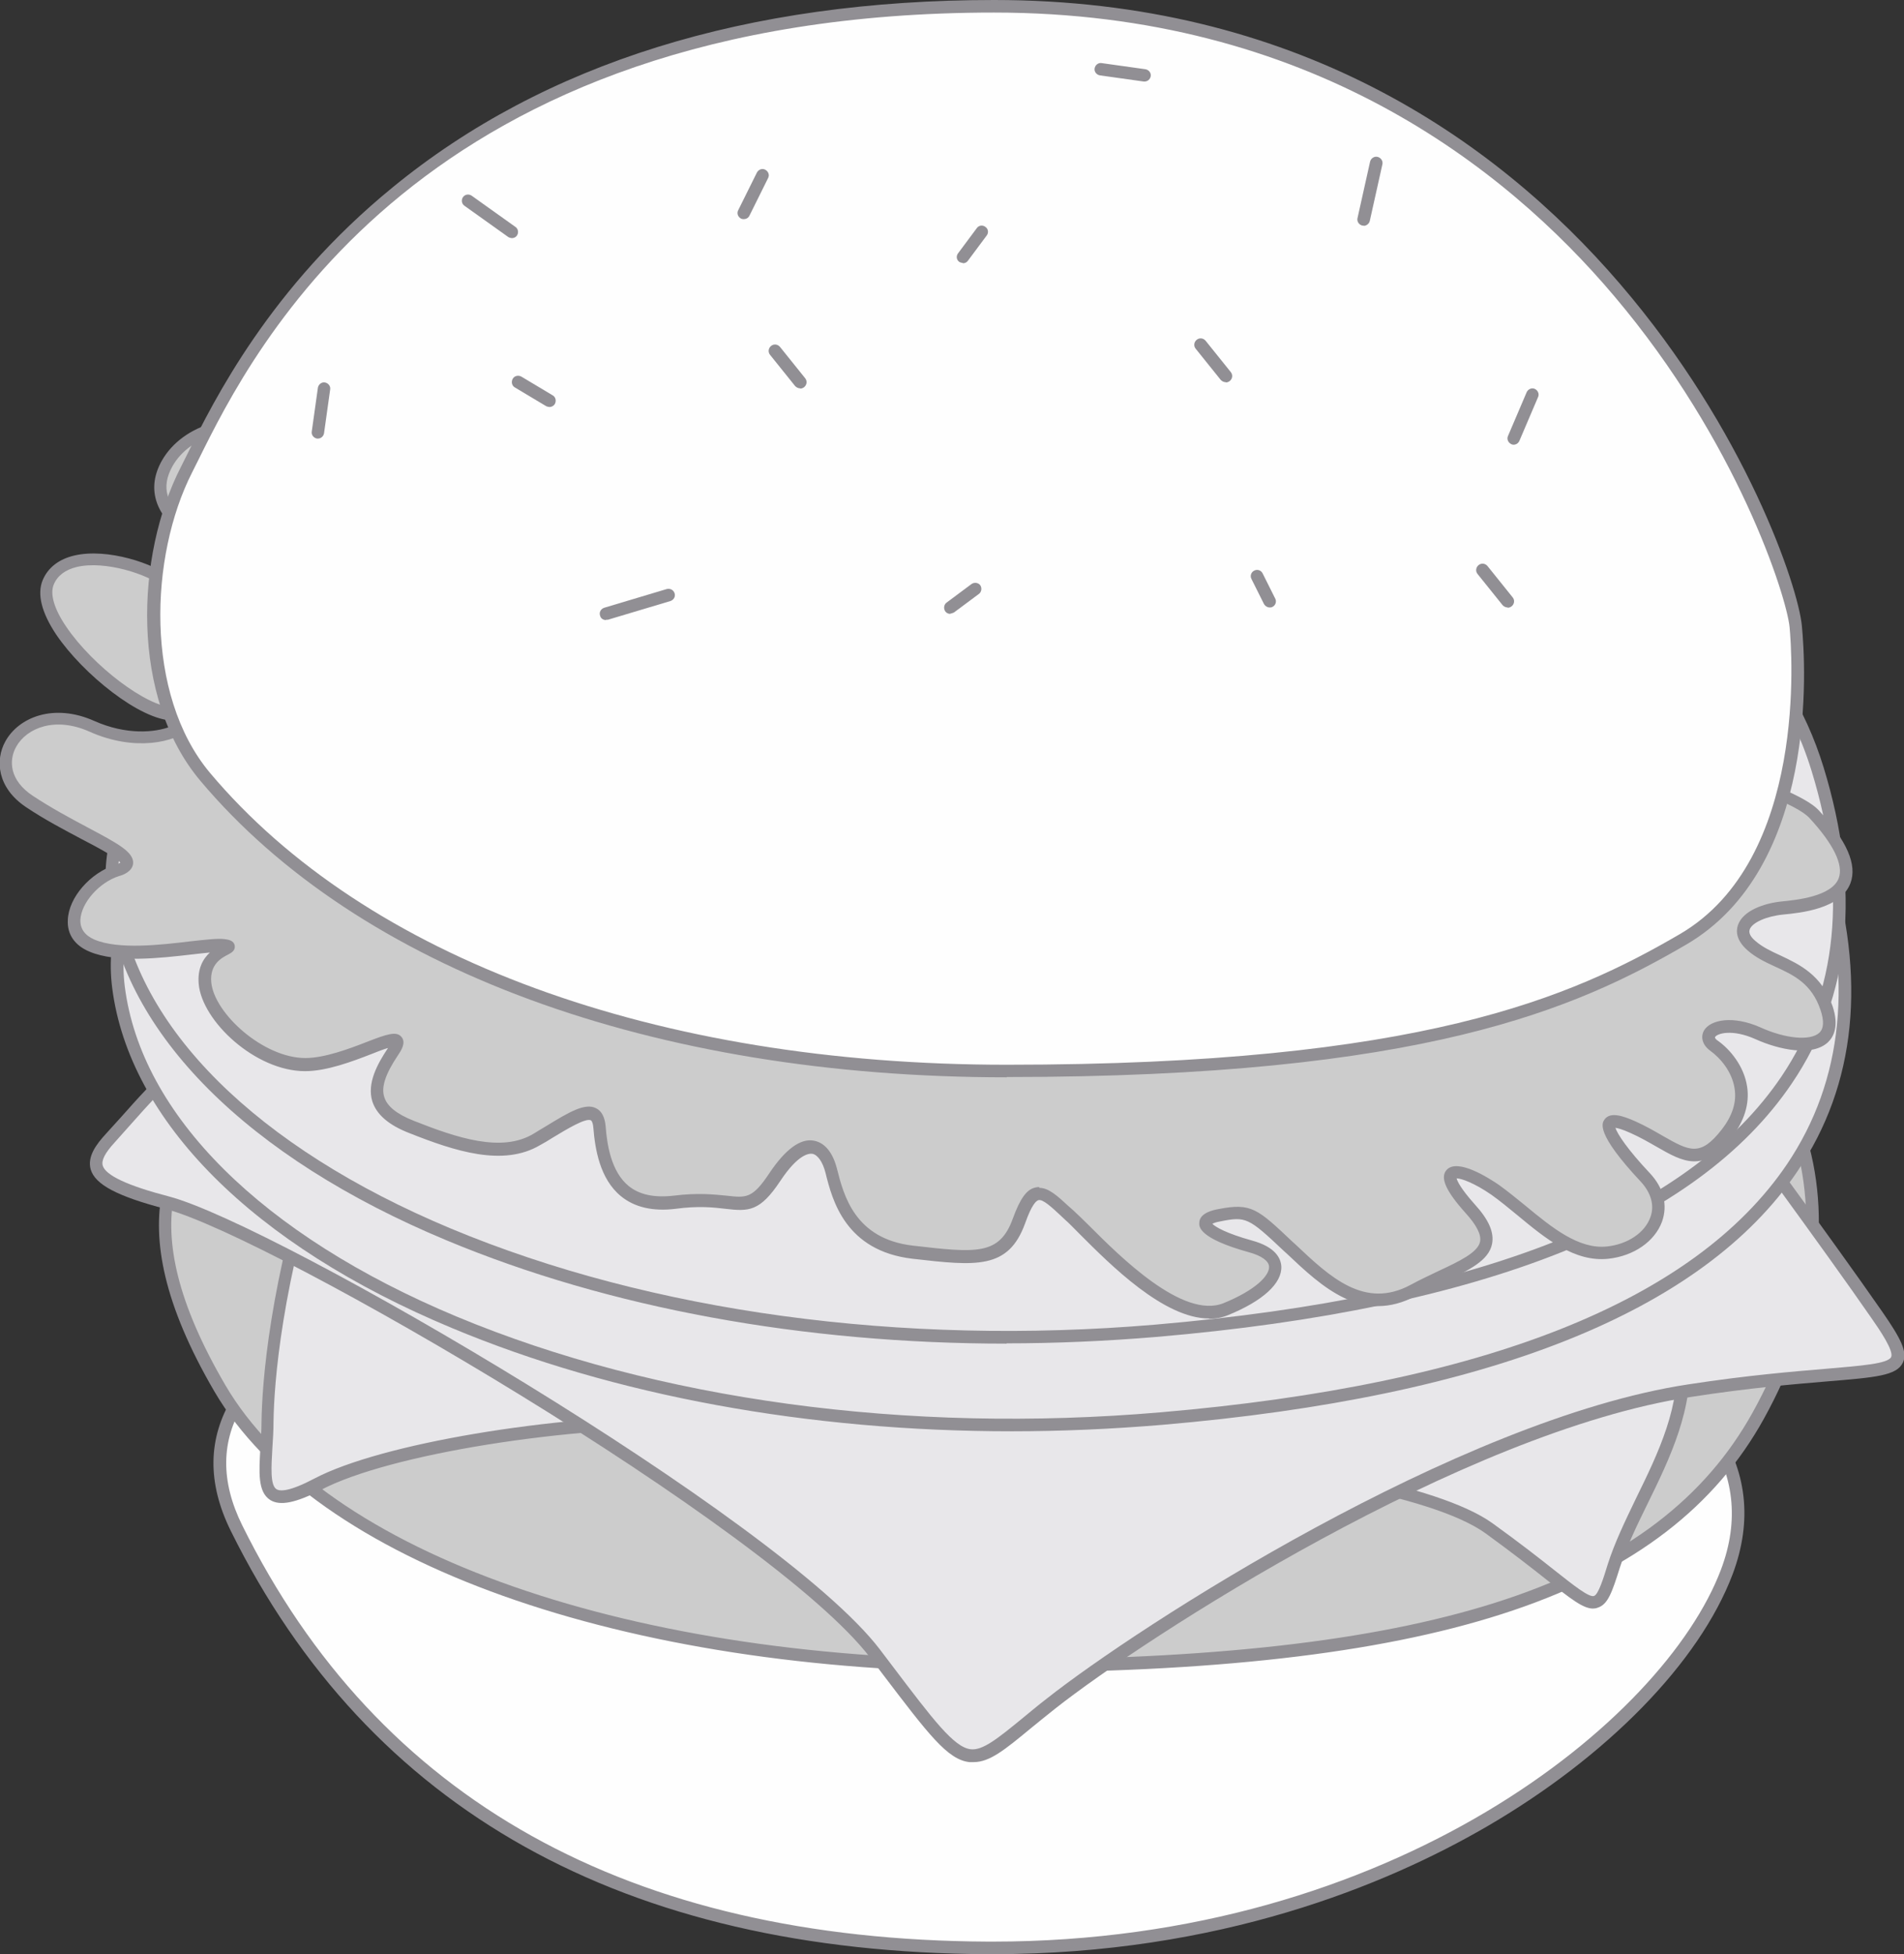 <?xml version="1.0" encoding="UTF-8"?>
<svg id="Layer_1" data-name="Layer 1" xmlns="http://www.w3.org/2000/svg" viewBox="0 0 68.22 70">
  <rect x="0" y="0" width="68.22" height="70" fill="#333333" stroke="none"/>
  <defs>
    <style>
      .cls-1 {
        fill: #e8e7ea;
      }

      .cls-1, .cls-2, .cls-3 {
        fill-rule: evenodd;
      }

      .cls-4 {
        fill: #918f94;
      }

      .cls-2 {
        fill: #fefefe;
      }

      .cls-3 {
        fill: #ccc;
      }
    </style>
  </defs>
  <g id="Layer_2" data-name="Layer 2">
    <g>
      <path class="cls-2" d="M34.5,42.85c-9.17,0-30.45,2.95-26.03,11.89s12.68,14.97,26.92,15.03,24.28-7.68,26.47-13.46c3.67-9.67-18.2-13.46-27.37-13.46h0Z"/>
      <path class="cls-4" d="M35.57,70c-.06,0-.12,0-.18,0-13.04-.06-22.17-5.16-27.12-15.16-.85-1.72-.83-3.33,.07-4.79,3.48-5.61,19.12-7.43,26.15-7.43,7.38,0,22.87,2.46,26.97,8.4,1.14,1.64,1.34,3.45,.62,5.37-1.19,3.15-4.49,6.53-8.81,9.04-3.6,2.09-9.58,4.57-17.69,4.57Zm-1.07-26.92c-6.95,0-22.39,1.76-25.77,7.21-.82,1.31-.83,2.78-.05,4.35,4.87,9.84,13.87,14.85,26.72,14.91,.06,0,.12,0,.17,0,14.35,0,24.05-7.93,26.09-13.32,.67-1.77,.48-3.44-.57-4.95-4-5.8-19.3-8.2-26.6-8.2Z"/>
    </g>
    <g>
      <path class="cls-3" d="M8.7,38.81c-2.48,2.03-4.39,4.81-.83,10.91,3.67,6.29,15.03,10.03,28.42,9.95s22.86-2.05,26.7-8.97c3.84-6.92,1.67-13.33-3.59-15.71s-21.23-6.11-29.62-5.16-18.61,6.94-21.09,8.97h0Z"/>
      <path class="cls-4" d="M35.89,59.9c-13.58,0-24.63-3.93-28.21-10.06-3.65-6.25-1.61-9.17,.88-11.2,2.67-2.19,12.89-8.08,21.21-9.02,8.43-.96,24.55,2.84,29.73,5.18,2.48,1.12,4.31,3.13,5.15,5.67,1.03,3.12,.52,6.79-1.45,10.35-3.48,6.28-11.53,9-26.89,9.09-.13,0-.27,0-.4,0Zm-3.12-29.99c-1.06,0-2.05,.05-2.96,.15-8.23,.93-18.34,6.76-20.97,8.92h0c-2.45,2.01-4.24,4.69-.77,10.63,3.54,6.06,14.62,9.93,28.23,9.84,15.18-.09,23.11-2.74,26.5-8.86,1.91-3.44,2.41-6.99,1.42-9.99-.8-2.42-2.54-4.34-4.91-5.4-4.59-2.07-17.8-5.29-26.54-5.29Zm-24.07,8.9h0Z"/>
    </g>
    <g>
      <path class="cls-1" d="M11.61,40.61c-1.58,4.81-1.99,8.41-2.02,10.32s-.59,3.5,1.79,2.24,8.84-2.34,13.91-2.24c5.24,.1,24.12,1.01,28.04,3.81s3.78,3.6,4.49,1.35,2.75-4.78,2.47-7.63c-.28-2.84-2.09-7.58-8.08-10.32-5.99-2.74-39.03-2.34-40.61,2.47Z"/>
      <path class="cls-4" d="M57.08,57.62c-.36,0-.79-.34-1.65-1.02-.53-.42-1.26-.99-2.21-1.68-3.87-2.77-23.01-3.68-27.92-3.77-4.92-.09-11.37,.94-13.8,2.22-.91,.47-1.47,.58-1.82,.36-.45-.29-.4-.99-.35-1.88,.02-.29,.04-.6,.04-.92,.02-1.32,.25-4.97,2.03-10.39l.21,.07-.21-.07c.21-.65,.89-1.22,2.07-1.73,7.38-3.23,33.46-3.33,38.84-.87,6.96,3.19,8.04,8.84,8.21,10.5,.2,1.98-.7,3.82-1.5,5.45-.39,.79-.75,1.55-.98,2.26-.28,.89-.43,1.33-.8,1.44-.05,.02-.11,.03-.17,.03Zm-32.4-6.92c.21,0,.41,0,.62,0,6.07,.11,24.27,1.07,28.17,3.86,.96,.69,1.7,1.27,2.23,1.69,.72,.57,1.23,.97,1.41,.92,.16-.05,.34-.63,.5-1.15,.24-.75,.61-1.52,1-2.33,.81-1.65,1.64-3.36,1.45-5.21-.16-1.6-1.2-7.05-7.95-10.14-5.32-2.44-31.15-2.33-38.47,.87-1.04,.46-1.66,.95-1.83,1.46-1.76,5.36-1.99,8.96-2.01,10.25,0,.33-.02,.64-.04,.94-.04,.69-.08,1.33,.14,1.48,.13,.09,.48,.09,1.37-.38,2.38-1.25,8.51-2.27,13.4-2.27Z"/>
    </g>
    <g>
      <path class="cls-1" d="M9.59,35.9c-3.32,2.01-4.26,3.36-5.64,4.86-.9,.98-.84,1.56,2.05,2.32,3.68,.97,21.72,11.39,25.35,16.15,3.63,4.77,3.07,4.33,6.28,1.79s14.7-9.98,22.88-11.22c7.22-1.1,8.57-.02,6.73-2.69s-5.83-8.08-5.83-8.08c0,0-48.5-5.15-51.83-3.14h0Z"/>
      <path class="cls-4" d="M34.86,63.12s-.09,0-.13,0c-.78-.09-1.46-.99-3.11-3.16l-.44-.58c-3.52-4.62-21.44-15.07-25.23-16.07-1.76-.46-2.54-.88-2.7-1.42-.13-.46,.2-.9,.54-1.27,.2-.22,.39-.43,.58-.64,1.1-1.24,2.24-2.52,5.11-4.26,3.35-2.02,49.98,2.9,51.97,3.11,.06,0,.12,.04,.16,.09,.04,.05,4.01,5.44,5.84,8.08,.65,.94,.91,1.43,.73,1.81-.22,.47-.99,.53-2.68,.67-1.18,.1-2.79,.23-4.92,.56-8.15,1.24-19.55,8.62-22.78,11.17-.33,.26-.62,.5-.88,.71-.92,.76-1.46,1.2-2.03,1.2ZM14.36,35.65c-2.48,0-4.14,.13-4.65,.44-2.81,1.7-3.88,2.9-5.01,4.17-.19,.21-.38,.43-.58,.65-.36,.39-.49,.65-.44,.84,.1,.35,.88,.72,2.38,1.11,3.83,1.01,21.92,11.56,25.47,16.23l.44,.58c1.47,1.94,2.21,2.92,2.81,2.99,.43,.05,.96-.38,1.83-1.09,.26-.21,.55-.46,.89-.72,3.25-2.57,14.75-10.01,22.99-11.26,2.15-.33,3.77-.46,4.95-.56,1.28-.11,2.2-.18,2.32-.42,.1-.22-.41-.97-.69-1.37-1.7-2.46-5.27-7.31-5.77-7.99-13.46-1.43-36.89-3.6-46.94-3.6Z"/>
    </g>
    <g id="Shape_24_copy" data-name="Shape 24 copy">
      <path class="cls-1" d="M35.19,19.51c-9.87,.61-32.18,6.06-30.94,15.84,1.24,9.79,18.39,17.08,37.37,15.46,18.98-1.62,27.19-8.77,23.71-20.12-3.48-11.35-20.27-11.79-30.13-11.18h0Z"/>
      <path class="cls-4" d="M36.25,51.27c-7.27,0-14.25-1.27-20.06-3.7-7.13-2.97-11.56-7.42-12.17-12.18-.24-1.89,.37-3.73,1.8-5.46,3.03-3.66,9.14-6.14,13.74-7.59,6.08-1.91,12.03-2.82,15.58-3.04,.01,0,.03,0,.05,0,17.25-1.06,27.75,2.86,30.35,11.34,1.35,4.4,.97,8.21-1.14,11.32-3.4,5.03-11.06,8.08-22.77,9.08-1.8,.15-3.6,.23-5.38,.23Zm-1.02-31.53s-.02,0-.03,0c-7.48,.46-23.68,4.01-29.03,10.47-1.35,1.63-1.92,3.35-1.7,5.12,.58,4.61,4.92,8.92,11.89,11.83,7.17,2.99,16.13,4.21,25.23,3.43,11.57-.99,19.12-3.98,22.44-8.89,2.02-3,2.39-6.68,1.08-10.94-3.2-10.43-18-11.75-29.88-11.03Zm-.04-.22h0Z"/>
    </g>
    <g>
      <path class="cls-1" d="M35,16.38c-9.87,.61-32.18,6.06-30.94,15.84,1.24,9.78,18.39,17.07,37.37,15.46,18.98-1.62,27.19-8.77,23.71-20.12s-20.27-11.79-30.14-11.18h0Z"/>
      <path class="cls-4" d="M36.07,48.13c-7.28,0-14.25-1.27-20.07-3.7-7.13-2.97-11.56-7.41-12.17-12.18-.24-1.89,.37-3.73,1.8-5.46,3.03-3.66,9.14-6.14,13.74-7.59,6.1-1.91,12.06-2.83,15.61-3.05h0c17.26-1.06,27.76,2.86,30.36,11.34,1.35,4.4,.97,8.21-1.14,11.32-3.4,5.03-11.06,8.08-22.77,9.08-1.8,.15-3.6,.23-5.37,.23Zm-1.06-31.53h0c-7.48,.46-23.68,4.01-29.04,10.47-1.35,1.63-1.92,3.35-1.7,5.12,.58,4.6,4.92,8.91,11.89,11.82,7.17,2.99,16.13,4.21,25.23,3.44,11.57-.99,19.12-3.98,22.44-8.89,2.02-3,2.39-6.68,1.08-10.94-3.2-10.43-18.03-11.75-29.91-11.02Z"/>
    </g>
    <g>
      <path class="cls-3" d="M10.49,15.71c-1.6-.92-3.72-.45-4.49,.9s.41,2.31,1.57,2.92-.78,2.01-1.57,1.35-3.64-1.46-4.26,0,3.03,4.74,4.49,4.71-.43,1.55-2.92,.45-4.2,1.38-2.24,2.69c1.96,1.31,4.4,2.06,3.14,2.47s-2.25,2.13-.9,2.69,4.05-.09,4.71,0-.79,.09-.67,1.35,1.98,2.91,3.59,2.92,3.92-1.6,3.14-.45-.93,2.06,.67,2.69,3.26,1.18,4.49,.45,2.17-1.45,2.24-.45,.35,2.99,2.69,2.69,2.51,.72,3.59-.9,1.78-1.16,2.02-.22,.66,2.66,2.92,2.92,3.27,.38,3.81-1.12,.9-1.03,1.79-.22,3.72,4.13,5.61,3.37,2.39-1.83,.9-2.24-2.17-.92-1.12-1.12,1.2-.08,2.47,1.12,2.64,2.57,4.49,1.57,3.52-1.24,2.02-2.92-.36-1.55,.9-.67,2.55,2.41,4.04,2.24,2.43-1.54,1.35-2.69-2.07-2.54-.45-1.79,2.21,1.71,3.37,.22,.15-2.71-.45-3.14,.25-1.04,1.57-.45,3,.66,2.47-.9-1.92-1.54-2.69-2.24,.14-1.25,1.12-1.35,3.87-.4,1.12-3.37S12.09,16.63,10.49,15.71Z"/>
      <path class="cls-4" d="M43.32,47.23c-1.62,0-3.53-1.92-4.62-3.01-.22-.22-.4-.41-.54-.53l-.17-.16c-.32-.3-.63-.58-.78-.54-.08,.02-.24,.15-.48,.83-.6,1.66-1.75,1.53-4.03,1.27-2.41-.28-2.88-2.1-3.12-3.07-.1-.4-.28-.65-.47-.69-.13-.02-.52,.02-1.15,.97-.73,1.1-1.13,1.1-1.97,1-.43-.05-.96-.11-1.78,0-.81,.1-1.47-.05-1.96-.45-.76-.62-.93-1.7-.99-2.45-.01-.15-.05-.25-.09-.27-.19-.09-.85,.31-1.38,.63-.14,.09-.29,.18-.44,.26-1.32,.78-3.04,.22-4.68-.43-.75-.29-1.18-.67-1.33-1.14-.2-.65,.19-1.35,.55-1.89,0,0,.01-.02,.01-.02-.17,.05-.4,.14-.6,.22-.67,.26-1.59,.61-2.37,.61h0c-1.78,0-3.69-1.79-3.81-3.12-.05-.56,.16-.91,.4-1.13-.19,.02-.41,.04-.65,.07-1.13,.13-2.69,.31-3.66-.1-.53-.22-.81-.62-.78-1.14,.03-.8,.8-1.68,1.7-1.97,.1-.03,.15-.06,.18-.08-.13-.18-.82-.55-1.38-.84-.62-.33-1.33-.7-2-1.15-1.03-.69-1.11-1.68-.74-2.35,.47-.86,1.73-1.39,3.2-.73,1.13,.5,2.15,.42,2.74,.19,.17-.07,.27-.14,.33-.19-.05,0-.12-.02-.23-.02,0,0-.02,0-.02,0-1.18,0-3.24-1.67-4.19-3.07-.53-.79-.7-1.46-.49-1.96,.19-.45,.58-.75,1.13-.88,1.18-.28,2.88,.29,3.48,.8,.23,.19,.62,.13,.9,0,.37-.17,.66-.46,.66-.68,0-.11-.08-.21-.24-.29-1.05-.54-1.68-1.15-1.87-1.82-.13-.46-.06-.93,.21-1.41,.37-.65,1.03-1.13,1.86-1.36,.99-.27,2.05-.13,2.93,.38,.5,.29,6.76,1.63,14,3.18,20.38,4.37,38.83,8.44,40.57,10.32,1.02,1.1,1.39,1.96,1.14,2.62-.35,.92-1.79,1.06-2.41,1.12-.6,.06-1.12,.29-1.2,.54-.04,.12,.03,.26,.21,.41,.24,.21,.55,.36,.88,.51,.7,.33,1.49,.7,1.88,1.82,.24,.72,.04,1.1-.17,1.3-.57,.52-1.76,.26-2.6-.12-.83-.37-1.37-.2-1.44-.07-.02,.03,.05,.1,.1,.13,.44,.31,.94,.91,1.05,1.65,.09,.61-.1,1.22-.55,1.81-1.01,1.3-1.75,.88-2.69,.34-.28-.16-.59-.34-.95-.5-.29-.13-.45-.17-.53-.18,.07,.22,.43,.77,1.23,1.62,.5,.53,.65,1.15,.44,1.74-.26,.71-1.01,1.23-1.92,1.33-1.21,.13-2.25-.72-3.25-1.55-.33-.27-.63-.52-.94-.74-.62-.43-1.09-.59-1.25-.59,.02,.09,.14,.36,.65,.93,.51,.56,.7,1.01,.62,1.42-.12,.6-.83,.94-1.72,1.36-.32,.15-.65,.31-.99,.49-1.94,1.05-3.38-.31-4.65-1.51l-.1-.09c-1.27-1.2-1.36-1.24-2.27-1.06-.16,.03-.25,.06-.29,.09,.11,.11,.49,.34,1.43,.6,.83,.23,1.02,.63,1.04,.92,.03,.61-.66,1.24-1.91,1.75-.22,.09-.45,.13-.68,.13Zm-6.08-4.68c.33,0,.64,.28,1.05,.66l.17,.15c.14,.13,.34,.32,.56,.54,1.09,1.09,3.36,3.37,4.82,2.78,1.15-.47,1.65-.99,1.63-1.31-.01-.2-.27-.39-.71-.51-1.81-.5-1.8-.92-1.79-1.06,.01-.36,.52-.46,.69-.49,1.18-.23,1.4-.01,2.66,1.18l.1,.09c1.22,1.15,2.47,2.34,4.13,1.44,.35-.19,.7-.35,1.01-.5,.75-.35,1.39-.66,1.47-1.04,.05-.25-.12-.59-.52-1.03-.71-.79-.92-1.27-.68-1.54,.39-.44,1.53,.3,1.87,.53,.32,.23,.65,.5,.97,.76,.93,.77,1.9,1.56,2.91,1.45,.74-.08,1.35-.49,1.55-1.04,.16-.42,.03-.88-.34-1.28-1.64-1.75-1.39-2.1-1.3-2.23,.21-.29,.68-.12,1.11,.07,.38,.17,.7,.36,.98,.52,.95,.54,1.34,.76,2.11-.23,.38-.49,.54-.98,.46-1.47-.09-.6-.51-1.09-.87-1.35-.33-.24-.33-.54-.23-.72,.23-.4,1.05-.55,2.02-.12,.9,.41,1.79,.49,2.11,.2,.17-.15,.18-.43,.05-.82-.32-.95-.96-1.25-1.64-1.56-.35-.16-.7-.33-.99-.59-.4-.36-.4-.68-.33-.89,.18-.53,.96-.79,1.58-.85,.49-.05,1.78-.17,2.03-.83,.18-.47-.18-1.22-1.05-2.16-1.79-1.93-24.99-6.9-40.34-10.19-8.92-1.91-13.59-2.92-14.13-3.23h0c-.78-.45-1.72-.57-2.59-.33-.71,.19-1.28,.6-1.59,1.15-.21,.38-.27,.72-.17,1.06,.16,.54,.71,1.06,1.65,1.54,.43,.22,.49,.54,.48,.7-.01,.46-.47,.87-.93,1.08-.53,.24-1.04,.21-1.37-.06-.54-.45-2.08-.95-3.09-.71-.41,.1-.69,.31-.82,.62-.15,.34,.01,.89,.45,1.53,.95,1.4,2.9,2.87,3.81,2.87,.02,0,.04,0,.06,0,.36,0,.59,.1,.67,.29,.03,.07,.08,.27-.14,.49-.48,.47-1.94,.83-3.57,.1-1.23-.55-2.25-.14-2.63,.54-.27,.48-.25,1.2,.6,1.76,.65,.43,1.34,.8,1.96,1.13,1.07,.57,1.66,.88,1.63,1.29-.03,.3-.38,.42-.5,.45-.72,.23-1.36,.96-1.39,1.57-.01,.32,.16,.56,.51,.71,.86,.36,2.35,.19,3.43,.06,.55-.06,.98-.11,1.22-.08,.14,.02,.33,.04,.37,.23,.03,.18-.12,.26-.23,.32-.24,.12-.67,.35-.61,1,.11,1.12,1.87,2.71,3.37,2.71,.69,0,1.57-.33,2.21-.58,.7-.27,1.06-.4,1.24-.17,.17,.21-.03,.5-.13,.65-.45,.67-.61,1.15-.49,1.5,.1,.33,.45,.61,1.06,.85,1.54,.61,3.15,1.15,4.29,.46,.15-.09,.29-.18,.43-.26,.82-.5,1.41-.86,1.81-.65,.2,.1,.31,.32,.34,.64,.05,.67,.2,1.63,.82,2.14,.39,.32,.93,.43,1.62,.35,.88-.11,1.46-.04,1.89,0,.71,.08,.93,.11,1.54-.81,.57-.85,1.11-1.25,1.59-1.16,.39,.07,.68,.42,.83,1.01,.24,.95,.64,2.51,2.72,2.75,2.26,.26,3.1,.36,3.58-.97,.26-.71,.49-1.04,.8-1.11,.05-.01,.09-.02,.14-.02Z"/>
    </g>
    <g>
      <path class="cls-2" d="M36.07,38.37c-14.33,0-23.9-4.81-28.72-10.54-2.42-2.88-2.25-7.9-.67-10.99S13.98,.22,35.62,.22s28.49,19.89,28.72,22.21,.22,8.73-4.04,11.22-9.9,4.71-24.23,4.71h0Z"/>
      <path class="cls-4" d="M36.07,38.59c-12.68,0-23.21-3.87-28.89-10.62-2.51-2.98-2.33-8.06-.7-11.24,.07-.13,.14-.29,.23-.46,.96-1.94,2.96-5.97,7.36-9.56C19.5,2.26,26.75,0,35.62,0c21.46,0,28.67,19.62,28.94,22.41,.14,1.42,.59,8.67-4.15,11.43-3.93,2.29-9.38,4.74-24.34,4.74ZM35.62,.45C15.06,.45,9.07,12.51,7.11,16.47c-.09,.17-.16,.33-.23,.46-1.52,2.99-1.71,7.94,.64,10.75,5.59,6.65,16,10.46,28.55,10.46,14.85,0,20.24-2.42,24.12-4.68,4.59-2.68,4.01-10.16,3.93-11-.11-1.1-1.87-6.64-6.28-11.85C53.92,5.97,46.89,.45,35.62,.45Z"/>
    </g>
    <g>
      <path class="cls-1" d="M34.05,21.76l.9-.67"/>
      <path class="cls-4" d="M34.05,21.99c-.07,0-.14-.03-.18-.09-.07-.1-.05-.24,.04-.31l.9-.67c.1-.07,.24-.05,.31,.04,.07,.1,.05,.24-.04,.31l-.9,.67s-.09,.04-.13,.04Z"/>
    </g>
    <g>
      <path class="cls-1" d="M43.02,12.34l.9,1.12"/>
      <path class="cls-4" d="M43.92,13.69c-.07,0-.13-.03-.18-.08l-.9-1.12c-.08-.1-.06-.24,.04-.32,.1-.08,.24-.06,.32,.04l.9,1.12c.08,.1,.06,.24-.04,.32-.04,.03-.09,.05-.14,.05Z"/>
    </g>
    <g>
      <path class="cls-1" d="M27.32,6.28l-.67,1.35"/>
      <path class="cls-4" d="M26.65,7.85s-.07,0-.1-.02c-.11-.06-.16-.19-.1-.3l.67-1.35c.06-.11,.19-.16,.3-.1,.11,.06,.16,.19,.1,.3l-.67,1.35c-.04,.08-.12,.12-.2,.12Z"/>
    </g>
    <g>
      <path class="cls-1" d="M18.57,13.69l1.12,.67"/>
      <path class="cls-4" d="M19.69,14.58s-.08-.01-.12-.03l-1.12-.67c-.11-.06-.14-.2-.08-.31,.06-.11,.2-.14,.31-.08l1.12,.67c.11,.06,.14,.2,.08,.31-.04,.07-.12,.11-.19,.11Z"/>
    </g>
    <g>
      <path class="cls-1" d="M54.91,14.13l-.67,1.57"/>
      <path class="cls-4" d="M54.24,15.93s-.06,0-.09-.02c-.11-.05-.17-.18-.12-.29l.67-1.57c.05-.11,.18-.17,.29-.12,.11,.05,.17,.18,.12,.29l-.67,1.57c-.04,.09-.12,.14-.21,.14Z"/>
    </g>
    <g>
      <path class="cls-1" d="M39.43,2.47l1.57,.22"/>
      <path class="cls-4" d="M41.01,2.92s-.02,0-.03,0l-1.57-.22c-.12-.02-.21-.13-.19-.25,.02-.12,.13-.21,.25-.19l1.57,.22c.12,.02,.21,.13,.19,.25-.02,.11-.11,.19-.22,.19Z"/>
    </g>
    <g>
      <path class="cls-1" d="M45.04,20.64l.45,.9"/>
      <path class="cls-4" d="M45.49,21.76c-.08,0-.16-.05-.2-.12l-.45-.9c-.06-.11-.01-.25,.1-.3,.11-.06,.25-.01,.3,.1l.45,.9c.06,.11,.01,.25-.1,.3-.03,.02-.07,.02-.1,.02Z"/>
    </g>
    <g>
      <path class="cls-1" d="M35.17,8.3l-.67,.9"/>
      <path class="cls-4" d="M34.5,9.42s-.09-.01-.13-.04c-.1-.07-.12-.21-.04-.31l.67-.9c.07-.1,.21-.12,.31-.04,.1,.07,.12,.21,.04,.31l-.67,.9c-.04,.06-.11,.09-.18,.09Z"/>
    </g>
    <g>
      <path class="cls-1" d="M16.77,7.18l1.57,1.12"/>
      <path class="cls-4" d="M18.34,8.53s-.09-.01-.13-.04l-1.57-1.12c-.1-.07-.12-.21-.05-.31,.07-.1,.21-.12,.31-.05l1.57,1.12c.1,.07,.12,.21,.05,.31-.04,.06-.11,.09-.18,.09Z"/>
    </g>
    <g>
      <path class="cls-1" d="M11.61,13.91l-.22,1.57"/>
      <path class="cls-4" d="M11.39,15.71s-.02,0-.03,0c-.12-.02-.21-.13-.19-.25l.22-1.57c.02-.12,.13-.21,.25-.19,.12,.02,.21,.13,.19,.25l-.22,1.57c-.02,.11-.11,.19-.22,.19Z"/>
    </g>
    <g>
      <path class="cls-1" d="M21.71,21.99l2.24-.67"/>
      <path class="cls-4" d="M21.71,22.21c-.1,0-.19-.06-.21-.16-.04-.12,.03-.24,.15-.28l2.24-.67c.12-.03,.24,.03,.28,.15,.04,.12-.03,.24-.15,.28l-2.24,.67s-.04,0-.06,0Z"/>
    </g>
    <g>
      <path class="cls-1" d="M27.77,12.56l.9,1.12"/>
      <path class="cls-4" d="M28.67,13.91c-.07,0-.13-.03-.18-.08l-.9-1.12c-.08-.1-.06-.24,.04-.32,.1-.08,.24-.06,.32,.04l.9,1.12c.08,.1,.06,.24-.04,.32-.04,.03-.09,.05-.14,.05Z"/>
    </g>
    <g>
      <path class="cls-1" d="M49.31,5.83l-.45,2.02"/>
      <path class="cls-4" d="M48.86,8.08s-.03,0-.05,0c-.12-.03-.2-.15-.17-.27l.45-2.02c.03-.12,.15-.2,.27-.17,.12,.03,.2,.15,.17,.27l-.45,2.02c-.02,.1-.12,.18-.22,.18Z"/>
    </g>
    <g>
      <path class="cls-1" d="M53.12,20.42l.9,1.12"/>
      <path class="cls-4" d="M54.02,21.76c-.07,0-.13-.03-.18-.08l-.9-1.12c-.08-.1-.06-.24,.04-.32,.1-.08,.24-.06,.32,.04l.9,1.12c.08,.1,.06,.24-.04,.32-.04,.03-.09,.05-.14,.05Z"/>
    </g>
  </g>
</svg>